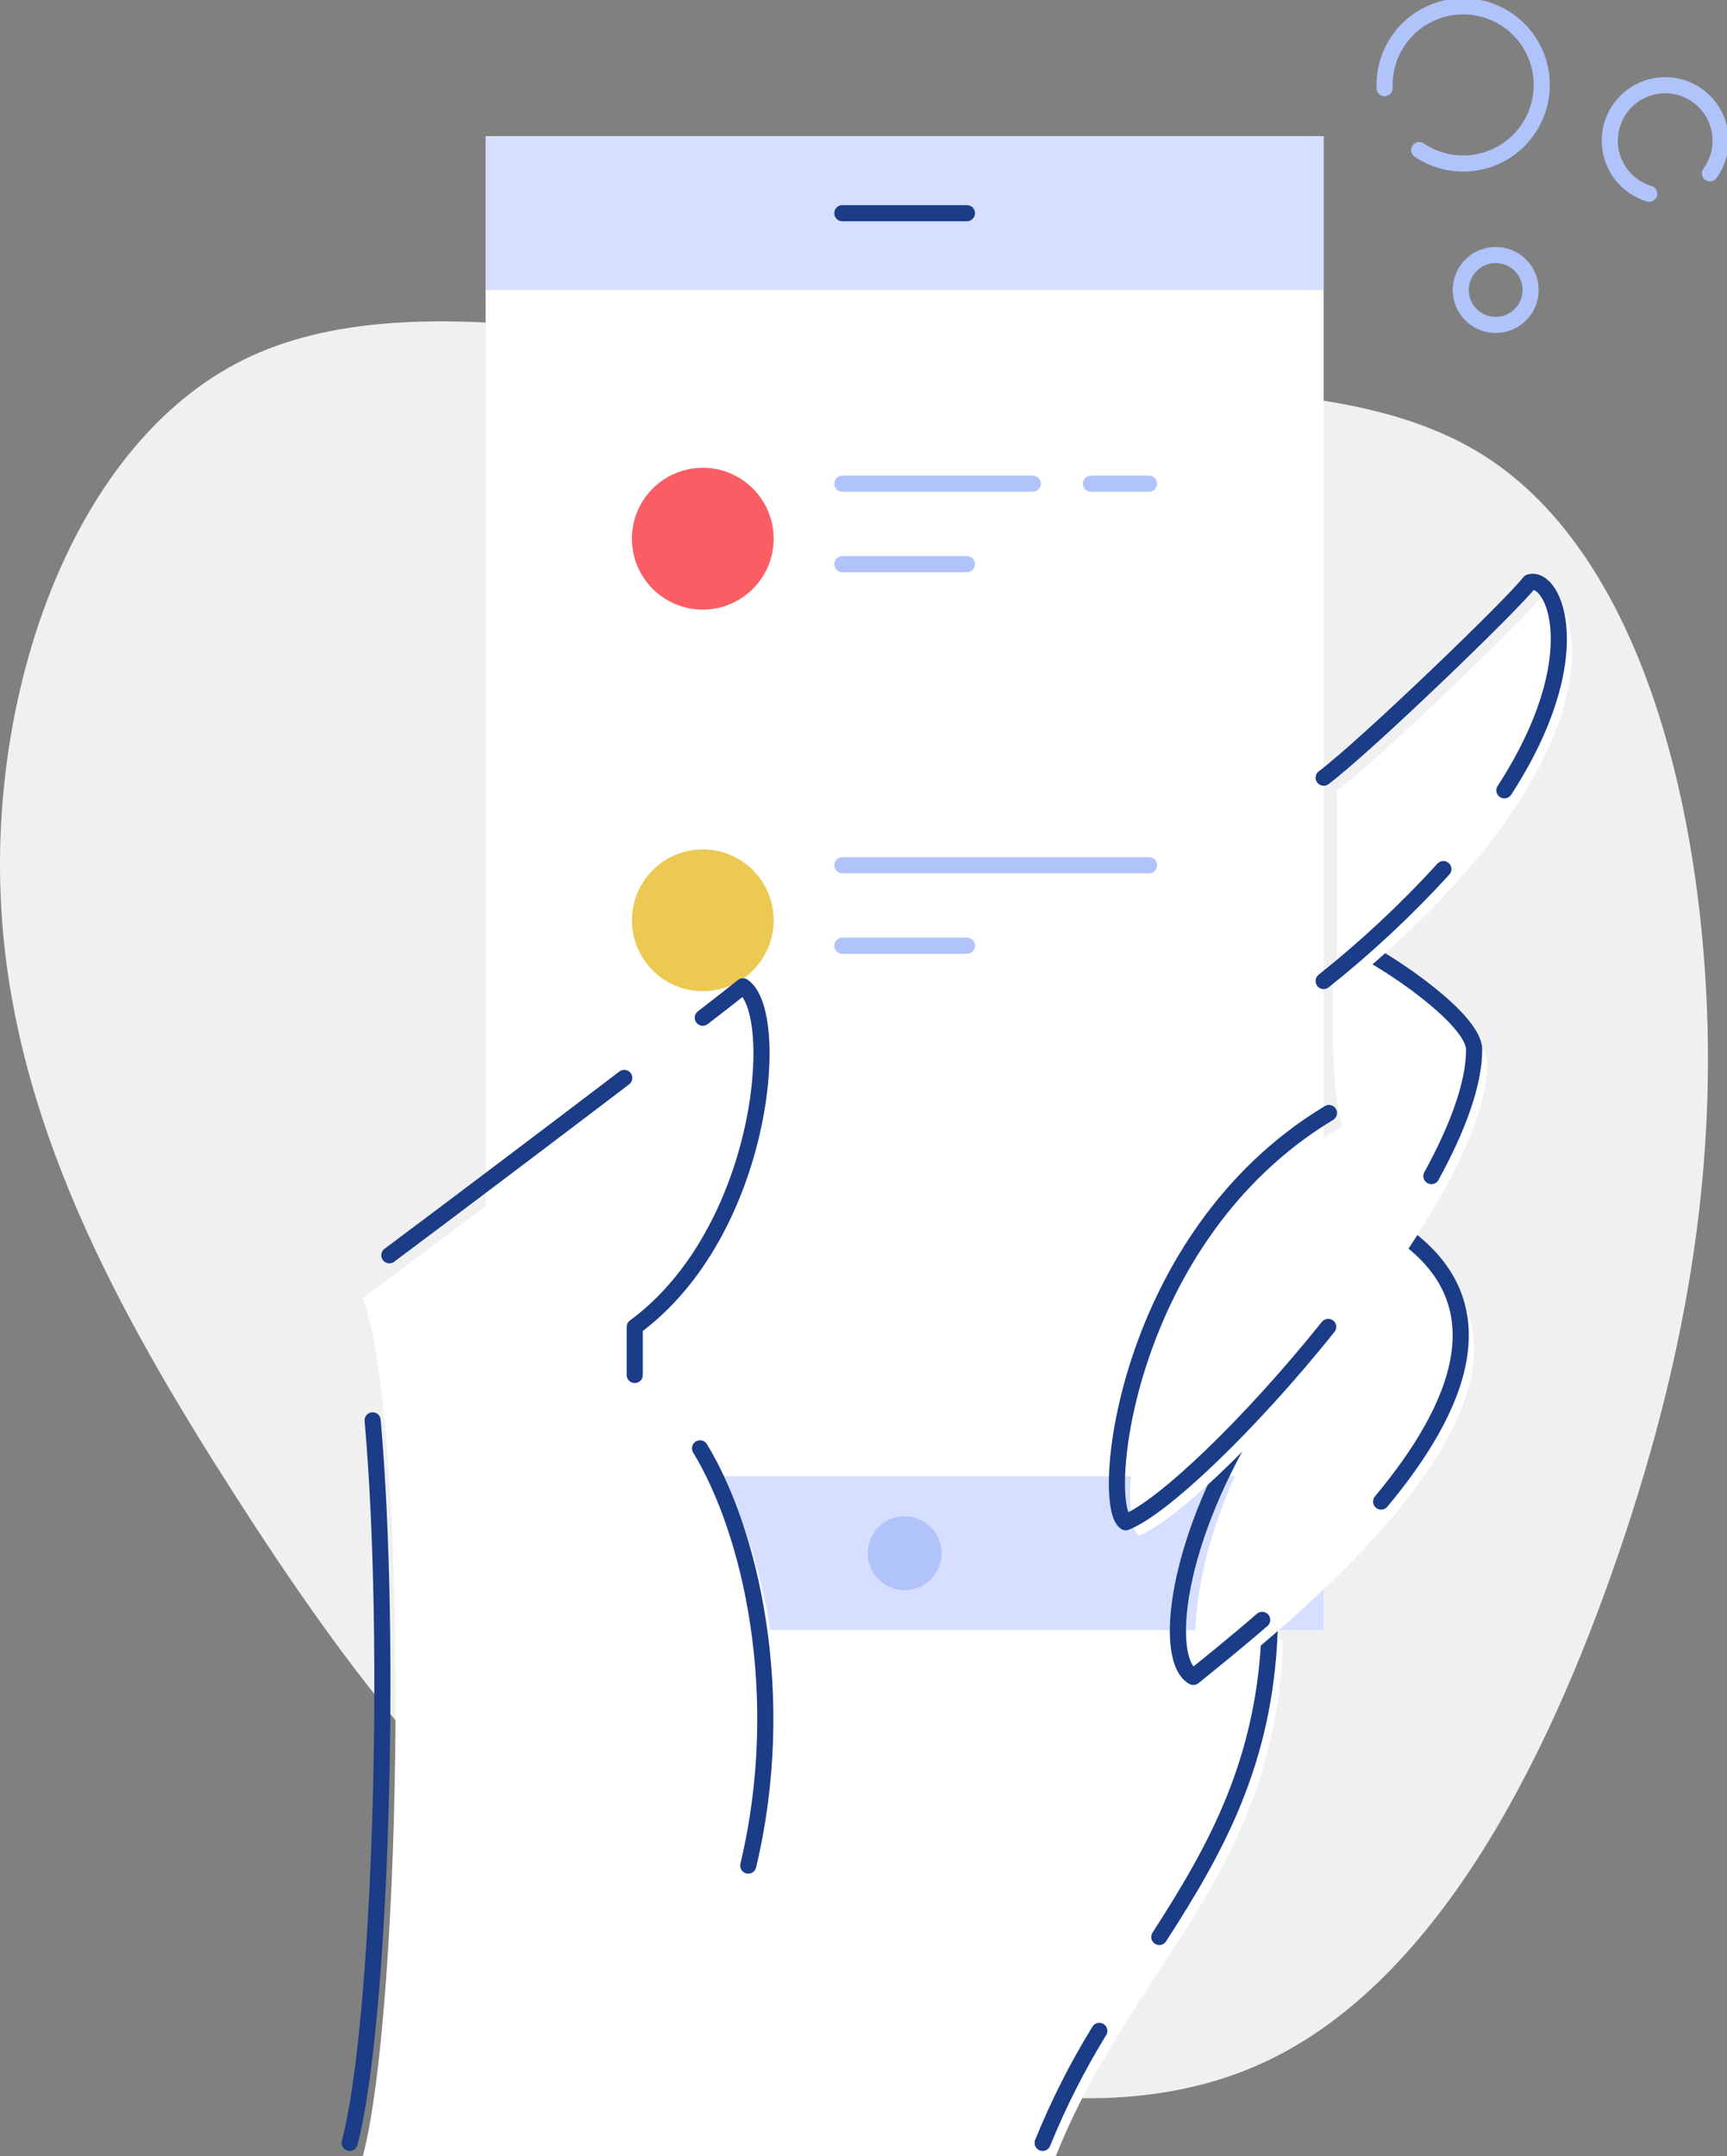 <svg width="512" height="639" viewBox="0 0 512 639" fill="none" xmlns="http://www.w3.org/2000/svg">
<rect x="0" y="0" width="512" height="639" fill="#808080" stroke="none"/>
<g clip-path="url(#clip0)">
<path d="M440.357 135.294C481.441 161.667 500.121 222.889 505.027 281.99C509.934 341.092 501.185 398.08 479.986 460.092C458.787 522.105 425.254 589.29 372.495 612.228C319.617 635.283 247.537 614.082 193.337 579.093C139.294 544.111 102.984 495.215 69.06 442.202C35.137 389.19 3.467 331.951 0.29 267.544C-3.021 203.145 22.154 131.475 72.112 106.667C122.195 81.89 197.07 104.147 266.373 110.909C335.675 117.67 399.281 108.921 440.357 135.294Z" fill="#F0F0F0"/>
<path d="M313.021 639C335.042 583.554 377.972 555.122 380.32 487.045C380.398 482.005 297.37 428.452 258.633 429.352C219.897 430.252 169.195 639 169.195 639H313.021Z" fill="white"/>
<path d="M392.418 40.389H143.966V483.132H392.418V40.389Z" fill="white"/>
<path d="M367.666 234.237H168.734V311.267H367.666V234.237Z" fill="white"/>
<path d="M249.728 256.439H340.652" stroke="#B0C3FA" stroke-width="4.78" stroke-linecap="round" stroke-linejoin="round"/>
<path d="M249.728 280.277H286.664" stroke="#B0C3FA" stroke-width="4.78" stroke-linecap="round" stroke-linejoin="round"/>
<path d="M208.354 293.761C219.959 293.761 229.366 284.353 229.366 272.748C229.366 261.143 219.959 251.736 208.354 251.736C196.75 251.736 187.343 261.143 187.343 272.748C187.343 284.353 196.75 293.761 208.354 293.761Z" fill="#ECC953"/>
<path d="M343.697 574.069C360.232 548.415 375.053 522.355 376.407 483.132" stroke="#1B3C87" stroke-width="4.78" stroke-linecap="round" stroke-linejoin="round"/>
<path d="M309.108 635.087C313.783 623.579 319.402 612.478 325.909 601.898" stroke="#1B3C87" stroke-width="4.78" stroke-linecap="round" stroke-linejoin="round"/>
<path d="M367.666 121.145H168.734V198.175H367.666V121.145Z" fill="white"/>
<path d="M392.418 40.389H143.966V85.983H392.418V40.389Z" fill="#D6DFFF"/>
<path d="M392.418 437.53H143.966V483.124H392.418V437.53Z" fill="#D6DFFF"/>
<path d="M249.728 63.186H286.664" stroke="#1B3C87" stroke-width="4.78" stroke-linecap="round" stroke-linejoin="round"/>
<path d="M268.196 471.275C274.242 471.275 279.144 466.374 279.144 460.327C279.144 454.28 274.242 449.379 268.196 449.379C262.15 449.379 257.248 454.28 257.248 460.327C257.248 466.374 262.15 471.275 268.196 471.275Z" fill="#B0C3FA"/>
<path d="M107.577 639C119.316 594.392 121.663 423.788 107.577 384.658C127.924 369.789 211.657 306.399 224.178 296.226C235.916 304.052 230.438 369.007 192.093 397.18V416.745C212.439 416.745 242.959 484.83 225.743 556.828C215.796 588.366 246.598 639 246.598 639H107.577Z" fill="white"/>
<path d="M207.54 429.258C222.472 453.745 233.913 502.368 221.83 552.907" stroke="#1B3C87" stroke-width="4.78" stroke-linecap="round" stroke-linejoin="round"/>
<path d="M208.354 301.626C213.942 297.314 218.136 294.042 220.265 292.313C232.003 300.139 226.525 365.094 188.18 393.267V407.502" stroke="#1B3C87" stroke-width="4.78" stroke-linecap="round" stroke-linejoin="round"/>
<path d="M115.426 372.027C133.073 358.864 161.855 337.124 185.073 319.469" stroke="#1B3C87" stroke-width="4.78" stroke-linecap="round" stroke-linejoin="round"/>
<path d="M103.665 635.087C112.914 599.941 116.326 486.599 110.473 420.947" stroke="#1B3C87" stroke-width="4.78" stroke-linecap="round" stroke-linejoin="round"/>
<path d="M323.429 143.347H340.652" stroke="#B0C3FA" stroke-width="4.78" stroke-linecap="round" stroke-linejoin="round"/>
<path d="M249.728 143.347H306.205" stroke="#B0C3FA" stroke-width="4.78" stroke-linecap="round" stroke-linejoin="round"/>
<path d="M249.728 167.185H286.664" stroke="#B0C3FA" stroke-width="4.78" stroke-linecap="round" stroke-linejoin="round"/>
<path d="M208.354 180.669C219.959 180.669 229.366 171.261 229.366 159.656C229.366 148.051 219.959 138.644 208.354 138.644C196.75 138.644 187.343 148.051 187.343 159.656C187.343 171.261 196.75 180.669 208.354 180.669Z" fill="#FB5D64"/>
<path d="M418.446 368.748C476.222 407.361 382.683 480.659 357.704 500.904C351.24 496.271 346.756 433.39 418.446 368.748Z" fill="white"/>
<path d="M374.193 480.087C365.905 487.264 358.581 493.102 353.792 496.991C344.8 492.116 347.899 456.571 373.355 416.956" stroke="#1B3C87" stroke-width="4.78" stroke-linecap="round" stroke-linejoin="round"/>
<path d="M414.533 364.835C446.156 385.965 432.446 417.488 409.462 445.02" stroke="#1B3C87" stroke-width="4.78" stroke-linecap="round" stroke-linejoin="round"/>
<path d="M443.425 96.298C449.147 96.298 453.786 91.659 453.786 85.936C453.786 80.214 449.147 75.575 443.425 75.575C437.703 75.575 433.064 80.214 433.064 85.936C433.064 91.659 437.703 96.298 443.425 96.298Z" stroke="#B0C3FA" stroke-width="4.78" stroke-linecap="round" stroke-linejoin="round"/>
<path d="M410.487 26.146C410.487 25.826 410.487 25.497 410.487 25.168C410.488 19.97 412.226 14.921 415.427 10.825C418.627 6.729 423.106 3.82 428.149 2.563C433.193 1.306 438.513 1.772 443.261 3.886C448.01 6.001 451.915 9.643 454.355 14.233C456.794 18.823 457.629 24.098 456.726 29.217C455.823 34.336 453.234 39.006 449.371 42.484C445.507 45.962 440.592 48.048 435.407 48.41C430.221 48.772 425.063 47.39 420.754 44.482" stroke="#B0C3FA" stroke-width="4.78" stroke-linecap="round" stroke-linejoin="round"/>
<path d="M488.946 57.426C485.606 56.422 482.672 54.381 480.568 51.599C478.464 48.816 477.301 45.437 477.245 41.949C477.19 38.462 478.245 35.047 480.259 32.199C482.273 29.351 485.141 27.218 488.447 26.108C491.754 24.998 495.328 24.969 498.652 26.025C501.977 27.081 504.879 29.167 506.939 31.982C508.998 34.797 510.109 38.194 510.11 41.682C510.111 45.171 509.003 48.569 506.945 51.385" stroke="#B0C3FA" stroke-width="4.78" stroke-linecap="round" stroke-linejoin="round"/>
<path d="M397.904 333.79C336.865 370.572 329.822 450.396 337.648 455.091C359.559 446.483 440.944 356.485 440.944 315.008C440.944 305.617 413.727 287.852 407.475 285.309C403.969 283.939 407.702 278.171 395.22 289.715C395.298 301.18 394.406 322.583 397.904 333.79Z" fill="white"/>
<path d="M403.562 281.396C409.822 283.939 437.031 301.704 437.031 311.095C437.031 321.269 432.109 334.432 424.362 348.565" stroke="#1B3C87" stroke-width="4.78" stroke-linecap="round" stroke-linejoin="round"/>
<path d="M393.764 393.251C370.64 422.105 344.714 446.867 333.735 451.163C325.909 446.467 332.952 366.643 393.991 329.862" stroke="#1B3C87" stroke-width="4.78" stroke-linecap="round" stroke-linejoin="round"/>
<path d="M396.339 234.401C408.86 225.01 452.683 182.75 457.378 176.49C467.551 173.359 485.55 222.662 396.339 294.661" fill="white"/>
<path d="M427.915 257.581C416.98 269.558 405.114 280.648 392.426 290.748" stroke="#1B3C87" stroke-width="4.78" stroke-linecap="round" stroke-linejoin="round"/>
<path d="M392.426 230.488C404.947 221.097 448.77 178.837 453.465 172.577C460.665 170.362 471.792 194.434 446.007 234.237" stroke="#1B3C87" stroke-width="4.78" stroke-linecap="round" stroke-linejoin="round"/>
</g>
<defs>
<clipPath id="clip0">
<rect width="512" height="639" fill="white"/>
</clipPath>
</defs>
</svg>
